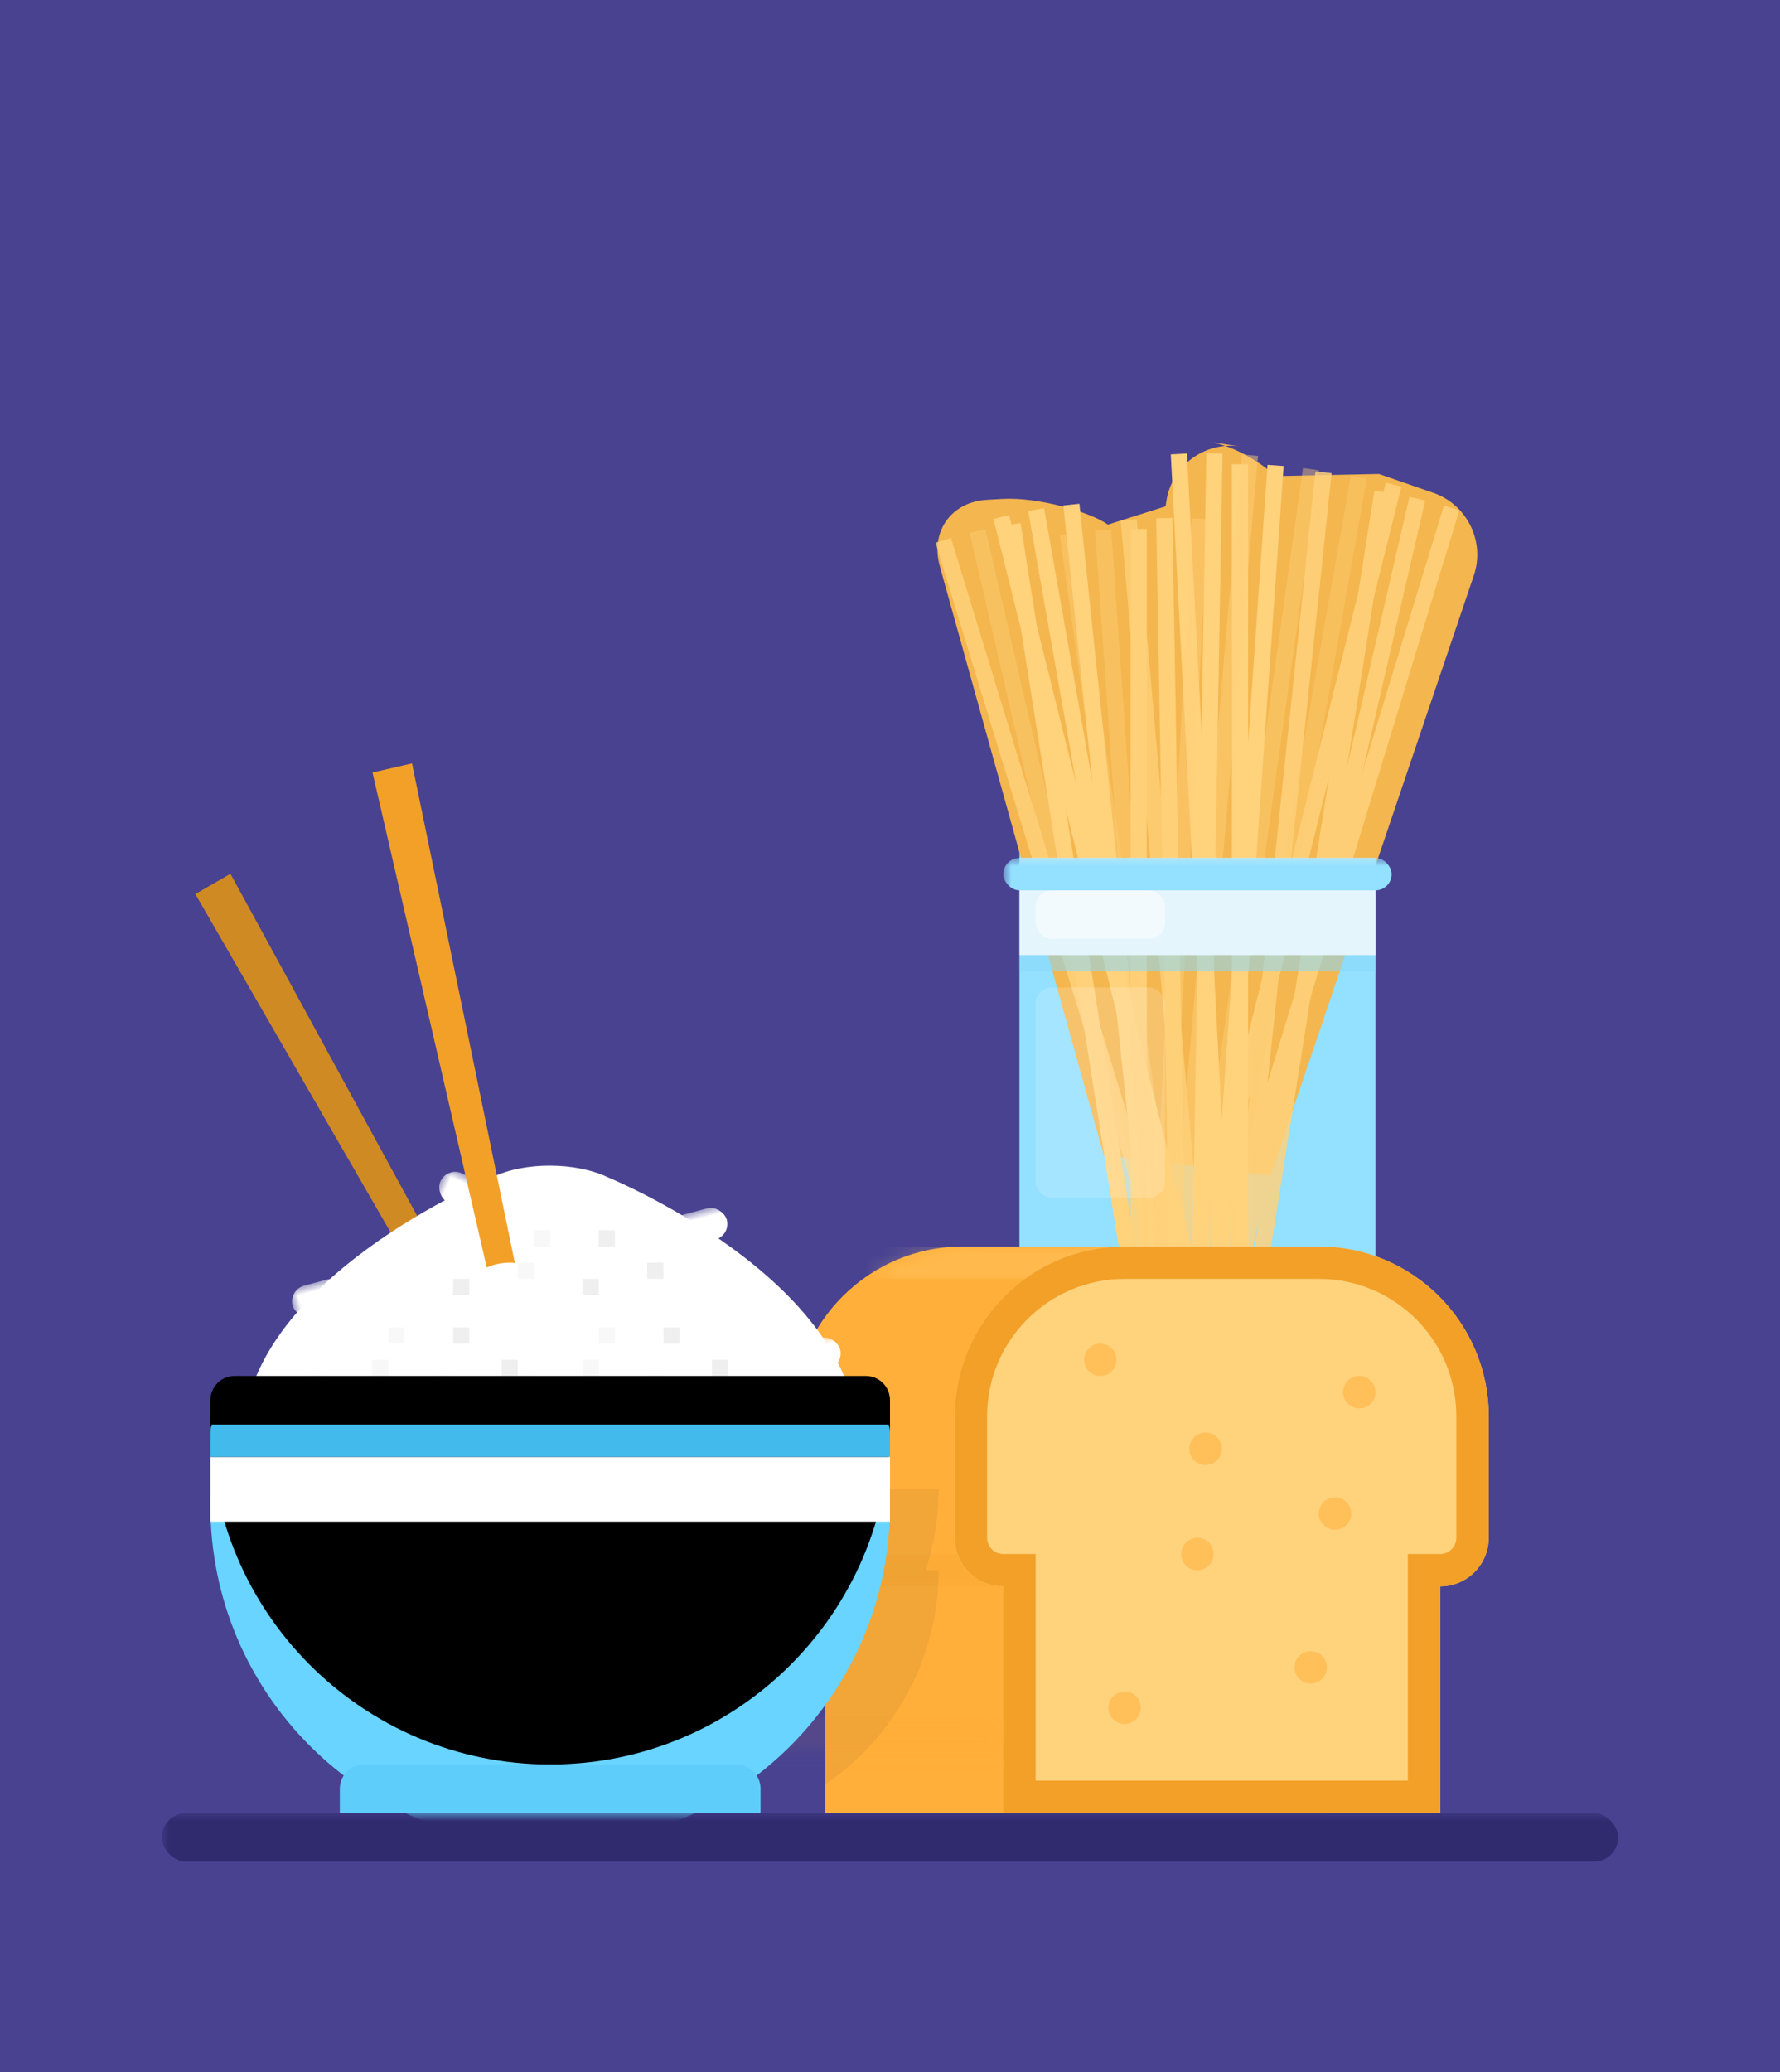 <?xml version="1.0" encoding="UTF-8"?>
<svg width="110px" height="128px" viewBox="0 0 110 128" version="1.1" xmlns="http://www.w3.org/2000/svg" xmlns:xlink="http://www.w3.org/1999/xlink">
    <!-- Generator: Sketch 45.2 (43514) - http://www.bohemiancoding.com/sketch -->
    <title>bg</title>
    <desc>Created with Sketch.</desc>
    <defs>
        <rect id="path-1" x="0" y="0" width="110" height="128"></rect>
        <filter x="-11.8%" y="-8.6%" width="123.6%" height="120.3%" filterUnits="objectBoundingBox" id="filter-3">
            <feOffset dx="0" dy="2" in="SourceAlpha" result="shadowOffsetOuter1"></feOffset>
            <feGaussianBlur stdDeviation="4" in="shadowOffsetOuter1" result="shadowBlurOuter1"></feGaussianBlur>
            <feColorMatrix values="0 0 0 0 0   0 0 0 0 0   0 0 0 0 0  0 0 0 0.15 0" type="matrix" in="shadowBlurOuter1"></feColorMatrix>
        </filter>
        <path d="M31,20.83 C32.169,20.417 33,19.302 33,17.991 L33,10.5 C33,4.7 28.295,0 22.491,0 L2.002,0 C0.9,0 0,0.893 0,1.995 L0,18.503 L0,35 L31,35 L31,20.83 Z" id="path-4"></path>
        <path d="M30,21 C31.666,20.999 33,19.652 33,17.991 L33,10.5 C33,4.7 28.295,0 22.491,0 L10.509,0 C4.693,0 0,4.701 0,10.5 L0,17.991 C0,19.654 1.343,20.999 3,21 L3,35 L30,35 L30,21 Z" id="path-6"></path>
        <path d="M34,33.231 C38.226,30.351 41,25.499 41,20 L34,20 L34,33.231 Z" id="path-7"></path>
        <filter x="-35.7%" y="-18.9%" width="171.4%" height="137.8%" filterUnits="objectBoundingBox" id="filter-8">
            <feOffset dx="0" dy="-5" in="SourceAlpha" result="shadowOffsetInner1"></feOffset>
            <feComposite in="shadowOffsetInner1" in2="SourceAlpha" operator="arithmetic" k2="-1" k3="1" result="shadowInnerInner1"></feComposite>
            <feColorMatrix values="0 0 0 0 0.227   0 0 0 0 0.706   0 0 0 0 0.902  0 0 0 0.199 0" type="matrix" in="shadowInnerInner1"></feColorMatrix>
        </filter>
        <path d="M0.023,45 C0.008,45.331 0,45.665 0,46 C0,57.598 9.402,67 21,67 C32.598,67 42,57.598 42,46 C42,45.665 41.992,45.331 41.977,45 L0.023,45 Z" id="path-9"></path>
        <filter x="-6.0%" y="-11.4%" width="111.9%" height="122.7%" filterUnits="objectBoundingBox" id="filter-10">
            <feOffset dx="0" dy="-5" in="SourceAlpha" result="shadowOffsetInner1"></feOffset>
            <feComposite in="shadowOffsetInner1" in2="SourceAlpha" operator="arithmetic" k2="-1" k3="1" result="shadowInnerInner1"></feComposite>
            <feColorMatrix values="0 0 0 0 0.227   0 0 0 0 0.706   0 0 0 0 0.902  0 0 0 0.199 0" type="matrix" in="shadowInnerInner1"></feColorMatrix>
        </filter>
        <path d="M0,41.5 C0,40.672 0.677,40 1.495,40 L40.505,40 C41.331,40 42,40.666 42,41.5 L42,43 L0,43 L0,41.5 Z" id="path-11"></path>
        <filter x="-2.4%" y="-33.3%" width="104.8%" height="166.7%" filterUnits="objectBoundingBox" id="filter-12">
            <feOffset dx="0" dy="-2" in="SourceAlpha" result="shadowOffsetInner1"></feOffset>
            <feComposite in="shadowOffsetInner1" in2="SourceAlpha" operator="arithmetic" k2="-1" k3="1" result="shadowInnerInner1"></feComposite>
            <feColorMatrix values="0 0 0 0 0.185   0 0 0 0 0.672   0 0 0 0 0.87  0 0 0 0.369 0" type="matrix" in="shadowInnerInner1"></feColorMatrix>
        </filter>
    </defs>
    <g id="Page-1" stroke="none" stroke-width="1" fill="none" fill-rule="evenodd">
        <g id="home" transform="translate(-672, -732)">
            <g id="catégories" transform="translate(428, 552)">
                <g id="item" transform="translate(244, 180)">
                    <g id="illustration">
                        <mask id="mask-2" fill="white">
                            <use xlink:href="#path-1"></use>
                        </mask>
                        <g id="bg">
                            <use fill="black" fill-opacity="1" filter="url(#filter-3)" xlink:href="#path-1"></use>
                            <use fill="#484291" fill-rule="evenodd" xlink:href="#path-1"></use>
                        </g>
                        <g id="jar" mask="url(#mask-2)">
                            <g transform="translate(55, 25)">
                                <rect id="Rectangle-28" fill="#93E0FF" x="8" y="27" width="22" height="54"></rect>
                                <path d="M13.205,46.354 L3.074,9.961 C2.481,7.83 3.79,6 5.991,5.875 L6.959,5.82 C9.163,5.695 12.398,6.638 13.465,7.407 L13.465,7.407 L17.032,6.278 L17.08,5.956 C17.408,3.771 19.438,2.257 21.637,2.578 L19.702,2.296 C21.891,2.615 23.846,4.409 23.846,4.409 L23.846,4.409 L30.218,4.279 L33.582,5.447 C35.671,6.172 36.787,8.463 36.08,10.549 L23.515,47.622" id="Path-5" fill="#F4B64E"></path>
                                <g id="Group-6" stroke-width="1" fill="none" transform="translate(2, 0)">
                                    <g id="Group-5" opacity="0.847" transform="translate(9, 3)" fill="#FFD27C">
                                        <rect id="Rectangle-32" transform="translate(14.5, 33.5) rotate(17) translate(-14.5, -33.5) " x="14" y="2" width="1" height="63"></rect>
                                        <rect id="Rectangle-32" transform="translate(14.5, 33.5) rotate(9) translate(-14.5, -33.5) " x="14" y="2" width="1" height="63"></rect>
                                        <rect id="Rectangle-32" transform="translate(14.5, 33.5) rotate(13) translate(-14.5, -33.5) " x="14" y="2" width="1" height="63"></rect>
                                        <g id="Group-4" transform="translate(12.5, 32.5) rotate(-3) translate(-12.5, -32.5) translate(2, 1)">
                                            <polyline id="Rectangle-32" points="19.232 1.23 20.188 1.523 1.768 61.77 0.812 61.477 19.232 1.23"></polyline>
                                            <polyline id="Rectangle-32" points="14.934 0.31 15.922 0.466 6.066 62.69 5.078 62.534 14.934 0.31"></polyline>
                                            <polyline id="Rectangle-32" opacity="0.407" points="17.099 0.695 18.073 0.92 3.901 62.305 2.927 62.08 17.099 0.695"></polyline>
                                        </g>
                                    </g>
                                    <g id="Group-5" transform="translate(17.5, 34.5) rotate(-9) translate(-17.5, -34.5) translate(5, 2)" fill="#FFD27C">
                                        <rect id="Rectangle-32" opacity="0.407" transform="translate(14.5, 33.5) rotate(17) translate(-14.5, -33.5) " x="14" y="2" width="1" height="63"></rect>
                                        <rect id="Rectangle-32" transform="translate(14.5, 33.5) rotate(9) translate(-14.5, -33.5) " x="14" y="2" width="1" height="63"></rect>
                                        <rect id="Rectangle-32" transform="translate(14.5, 33.5) rotate(13) translate(-14.5, -33.5) " x="14" y="2" width="1" height="63"></rect>
                                        <g id="Group-4" transform="translate(12.5, 32.5) rotate(-3) translate(-12.5, -32.5) translate(2, 1)">
                                            <polyline id="Rectangle-32" opacity="0.473" points="19.232 1.23 20.188 1.523 1.768 61.77 0.812 61.477 19.232 1.23"></polyline>
                                            <polyline id="Rectangle-32" points="14.934 0.31 15.922 0.466 6.066 62.69 5.078 62.534 14.934 0.31"></polyline>
                                            <polyline id="Rectangle-32" points="17.099 0.695 18.073 0.92 3.901 62.305 2.927 62.08 17.099 0.695"></polyline>
                                        </g>
                                    </g>
                                </g>
                                <g id="Group-6" stroke-width="1" fill="none" transform="translate(17.5, 38.5) scale(-1, 1) translate(-17.5, -38.5) translate(0, 4)">
                                    <g id="Group-5" transform="translate(8, 1)" fill="#FFD27C">
                                        <rect id="Rectangle-32" opacity="0.789" transform="translate(14.5, 33.5) rotate(17) translate(-14.5, -33.5) " x="14" y="2" width="1" height="63"></rect>
                                        <rect id="Rectangle-32" transform="translate(14.5, 33.5) rotate(9) translate(-14.5, -33.5) " x="14" y="2" width="1" height="63"></rect>
                                        <rect id="Rectangle-32" opacity="0.407" transform="translate(14.5, 33.5) rotate(13) translate(-14.5, -33.5) " x="14" y="2" width="1" height="63"></rect>
                                        <g id="Group-4" transform="translate(12.5, 32.5) rotate(-3) translate(-12.5, -32.5) translate(2, 1)">
                                            <polyline id="Rectangle-32" points="19.232 1.23 20.188 1.523 1.768 61.77 0.812 61.477 19.232 1.23"></polyline>
                                            <polyline id="Rectangle-32" points="14.934 0.31 15.922 0.466 6.066 62.69 5.078 62.534 14.934 0.31"></polyline>
                                            <polyline id="Rectangle-32" points="17.099 0.695 18.073 0.92 3.901 62.305 2.927 62.08 17.099 0.695"></polyline>
                                        </g>
                                    </g>
                                    <g id="Group-5" opacity="0.911" transform="translate(17.5, 34.5) rotate(-9) translate(-17.5, -34.5) translate(5, 2)" fill="#FFD27C">
                                        <rect id="Rectangle-32" opacity="0.407" transform="translate(14.5, 33.5) rotate(17) translate(-14.5, -33.5) " x="14" y="2" width="1" height="63"></rect>
                                        <rect id="Rectangle-32" transform="translate(14.5, 33.5) rotate(9) translate(-14.5, -33.5) " x="14" y="2" width="1" height="63"></rect>
                                        <rect id="Rectangle-32" opacity="0.407" transform="translate(14.5, 33.5) rotate(13) translate(-14.5, -33.5) " x="14" y="2" width="1" height="63"></rect>
                                        <g id="Group-4" transform="translate(12.5, 32.5) rotate(-3) translate(-12.5, -32.5) translate(2, 1)">
                                            <polyline id="Rectangle-32" opacity="0.789" points="19.232 1.23 20.188 1.523 1.768 61.77 0.812 61.477 19.232 1.23"></polyline>
                                            <polyline id="Rectangle-32" opacity="0.473" points="14.934 0.31 15.922 0.466 6.066 62.69 5.078 62.534 14.934 0.31"></polyline>
                                            <polyline id="Rectangle-32" points="17.099 0.695 18.073 0.92 3.901 62.305 2.927 62.08 17.099 0.695"></polyline>
                                        </g>
                                    </g>
                                </g>
                                <rect id="Combined-Shape" fill="#E4F5FC" x="8" y="28" width="22" height="6"></rect>
                                <rect id="bottle" fill="#FFFFFF" opacity="0.518" x="9" y="30" width="8" height="3" rx="1"></rect>
                                <rect id="bottle" fill="#FFFFFF" opacity="0.17" x="9" y="36" width="8" height="13" rx="1"></rect>
                                <rect id="Rectangle-31" fill="#88D8F9" opacity="0.285" x="8" y="28" width="22" height="1"></rect>
                                <rect id="Rectangle-31" fill="#88D8F9" opacity="0.565" x="8" y="34" width="22" height="1"></rect>
                            </g>
                        </g>
                        <rect id="Rectangle-29" fill="#93E0FF" mask="url(#mask-2)" x="62" y="53" width="24" height="2" rx="1"></rect>
                        <g id="bread" mask="url(#mask-2)">
                            <g transform="translate(70.5, 94.5) scale(-1, 1) translate(-70.5, -94.5) translate(49, 77)">
                                <g id="bg" stroke-width="1" fill="none" fill-rule="evenodd" transform="translate(10, 0)">
                                    <mask id="mask-5" fill="white">
                                        <use xlink:href="#path-4"></use>
                                    </mask>
                                    <use id="Combined-Shape" fill="#FFAF3A" xlink:href="#path-4"></use>
                                    <rect id="Rectangle-24" fill="#F2A028" opacity="0.482" mask="url(#mask-5)" x="20" y="19" width="23" height="2"></rect>
                                    <rect id="Rectangle-24" fill-opacity="0.305" fill="#FFD27C" mask="url(#mask-5)" x="0" y="0" width="43" height="2"></rect>
                                    <rect id="Rectangle-24" fill="#F2A028" opacity="0.265" mask="url(#mask-5)" x="20" y="29" width="23" height="6"></rect>
                                </g>
                                <g id="Combined-Shape" fill="none">
                                    <use fill="#FFD27C" fill-rule="evenodd" xlink:href="#path-6"></use>
                                    <path stroke="#F2A028" stroke-width="2" d="M4,34 L29,34 L29,20 L30,20 C31.109,20 32,19.105 32,17.991 L32,10.5 C32,5.253 27.743,1 22.491,1 L10.509,1 C5.25,1 1,5.249 1,10.5 L1,17.991 C1,19.102 1.895,20 3,20 L4,20 L4,34 Z"></path>
                                </g>
                                <g id="Combined-Shape" fill="none" opacity="0.052" transform="translate(37.5, 26.615) scale(-1, 1) translate(-37.5, -26.615) ">
                                    <use fill="#000000" fill-rule="evenodd" xlink:href="#path-7"></use>
                                    <use fill="black" fill-opacity="1" filter="url(#filter-8)" xlink:href="#path-7"></use>
                                </g>
                                <circle id="Oval-15" fill="#FFAF3A" fill-rule="evenodd" opacity="0.535" cx="8" cy="9" r="1"></circle>
                                <circle id="Oval-15" fill="#FFAF3A" fill-rule="evenodd" opacity="0.535" cx="18" cy="19" r="1"></circle>
                                <circle id="Oval-15" fill="#FFAF3A" fill-rule="evenodd" opacity="0.535" cx="11" cy="26" r="1"></circle>
                                <circle id="Oval-15" fill="#FFAF3A" fill-rule="evenodd" opacity="0.535" cx="24" cy="7" r="1"></circle>
                                <circle id="Oval-15" fill="#FFAF3A" fill-rule="evenodd" opacity="0.535" cx="17.5" cy="12.5" r="1"></circle>
                                <circle id="Oval-15" fill="#FFAF3A" fill-rule="evenodd" opacity="0.535" cx="22.5" cy="28.5" r="1"></circle>
                                <circle id="Oval-15" fill="#FFAF3A" fill-rule="evenodd" opacity="0.535" cx="9.5" cy="16.5" r="1"></circle>
                            </g>
                        </g>
                        <polygon id="Rectangle-27" fill="#D08A23" mask="url(#mask-2)" points="14.241 53.976 31.052 84.765 29.606 85.599 12.071 55.229"></polygon>
                        <path d="M34,107 C44.493,107 53,98.941 53,89 C53,79.059 37.596,72.74 37.596,72.74 C35.61,71.779 32.38,71.745 30.404,72.74 C30.404,72.74 15,79.059 15,89 C15,98.941 23.507,107 34,107 Z" id="Oval-16" fill="#FFFFFF" mask="url(#mask-2)"></path>
                        <rect id="Rectangle-26" fill="#FFFFFF" mask="url(#mask-2)" transform="translate(42.5, 76) rotate(-15) translate(-42.5, -76) " x="40" y="75" width="5" height="2" rx="1"></rect>
                        <rect id="Rectangle-26" fill="#FFFFFF" mask="url(#mask-2)" transform="translate(20.5, 80) rotate(-15) translate(-20.5, -80) " x="18" y="79" width="5" height="2" rx="1"></rect>
                        <rect id="Rectangle-26" fill="#FFFFFF" mask="url(#mask-2)" transform="translate(49.5, 84) rotate(-15) translate(-49.5, -84) " x="47" y="83" width="5" height="2" rx="1"></rect>
                        <rect id="Rectangle-26" fill="#FFFFFF" mask="url(#mask-2)" transform="translate(29.5, 74) rotate(24) translate(-29.5, -74) " x="27" y="73" width="5" height="2" rx="1"></rect>
                        <g id="spice" mask="url(#mask-2)">
                            <g transform="translate(13, 47)">
                                <g id="salad" fill="none">
                                    <use fill="#68D4FF" fill-rule="evenodd" xlink:href="#path-9"></use>
                                    <use fill="black" fill-opacity="1" filter="url(#filter-10)" xlink:href="#path-9"></use>
                                </g>
                                <rect id="line" fill="#FFFFFF" fill-rule="evenodd" x="0" y="43" width="42" height="4"></rect>
                                <polygon id="Rectangle-27" fill="#F2A028" fill-rule="evenodd" points="12.462 0.159 19.537 34.517 17.91 34.892 10.021 0.722"></polygon>
                                <circle id="Oval-17" fill="#FFFFFF" fill-rule="evenodd" cx="18.5" cy="34.5" r="3.5"></circle>
                                <rect id="dot" fill="#EFEFEF" fill-rule="evenodd" opacity="0.464" x="10" y="37" width="1" height="1"></rect>
                                <rect id="dot" fill="#EFEFEF" fill-rule="evenodd" x="6" y="38" width="1" height="1"></rect>
                                <rect id="dot" fill="#EFEFEF" fill-rule="evenodd" opacity="0.464" x="11" y="35" width="1" height="1"></rect>
                                <rect id="dot" fill="#EFEFEF" fill-rule="evenodd" x="14" y="38" width="1" height="1"></rect>
                                <rect id="dot" fill="#EFEFEF" fill-rule="evenodd" x="18" y="37" width="1" height="1"></rect>
                                <rect id="dot" fill="#EFEFEF" fill-rule="evenodd" x="15" y="35" width="1" height="1"></rect>
                                <rect id="dot" fill="#EFEFEF" fill-rule="evenodd" opacity="0.464" x="23" y="37" width="1" height="1"></rect>
                                <rect id="dot" fill="#EFEFEF" fill-rule="evenodd" x="19" y="38" width="1" height="1"></rect>
                                <rect id="dot" fill="#EFEFEF" fill-rule="evenodd" opacity="0.464" x="24" y="35" width="1" height="1"></rect>
                                <rect id="dot" fill="#EFEFEF" fill-rule="evenodd" x="27" y="38" width="1" height="1"></rect>
                                <rect id="dot" fill="#EFEFEF" fill-rule="evenodd" x="31" y="37" width="1" height="1"></rect>
                                <rect id="dot" fill="#EFEFEF" fill-rule="evenodd" x="28" y="35" width="1" height="1"></rect>
                                <rect id="dot" fill="#EFEFEF" fill-rule="evenodd" opacity="0.464" x="19" y="31" width="1" height="1"></rect>
                                <rect id="dot" fill="#EFEFEF" fill-rule="evenodd" x="15" y="32" width="1" height="1"></rect>
                                <rect id="dot" fill="#EFEFEF" fill-rule="evenodd" opacity="0.464" x="20" y="29" width="1" height="1"></rect>
                                <rect id="dot" fill="#EFEFEF" fill-rule="evenodd" x="23" y="32" width="1" height="1"></rect>
                                <rect id="dot" fill="#EFEFEF" fill-rule="evenodd" x="27" y="31" width="1" height="1"></rect>
                                <rect id="dot" fill="#EFEFEF" fill-rule="evenodd" x="24" y="29" width="1" height="1"></rect>
                                <g id="salad" fill="none">
                                    <use fill="#42BAEB" fill-rule="evenodd" xlink:href="#path-11"></use>
                                    <use fill="black" fill-opacity="1" filter="url(#filter-12)" xlink:href="#path-11"></use>
                                </g>
                                <path d="M8,63.5 C8,62.672 8.669,62 9.491,62 L32.509,62 C33.332,62 34,62.666 34,63.5 L34,65 L8,65 L8,63.5 Z" id="salad" fill="#5FCDFA" fill-rule="evenodd"></path>
                            </g>
                        </g>
                        <rect id="shadow" fill="#302B6F" mask="url(#mask-2)" x="10" y="112" width="90" height="3" rx="1.5"></rect>
                    </g>
                </g>
            </g>
        </g>
    </g>
</svg>